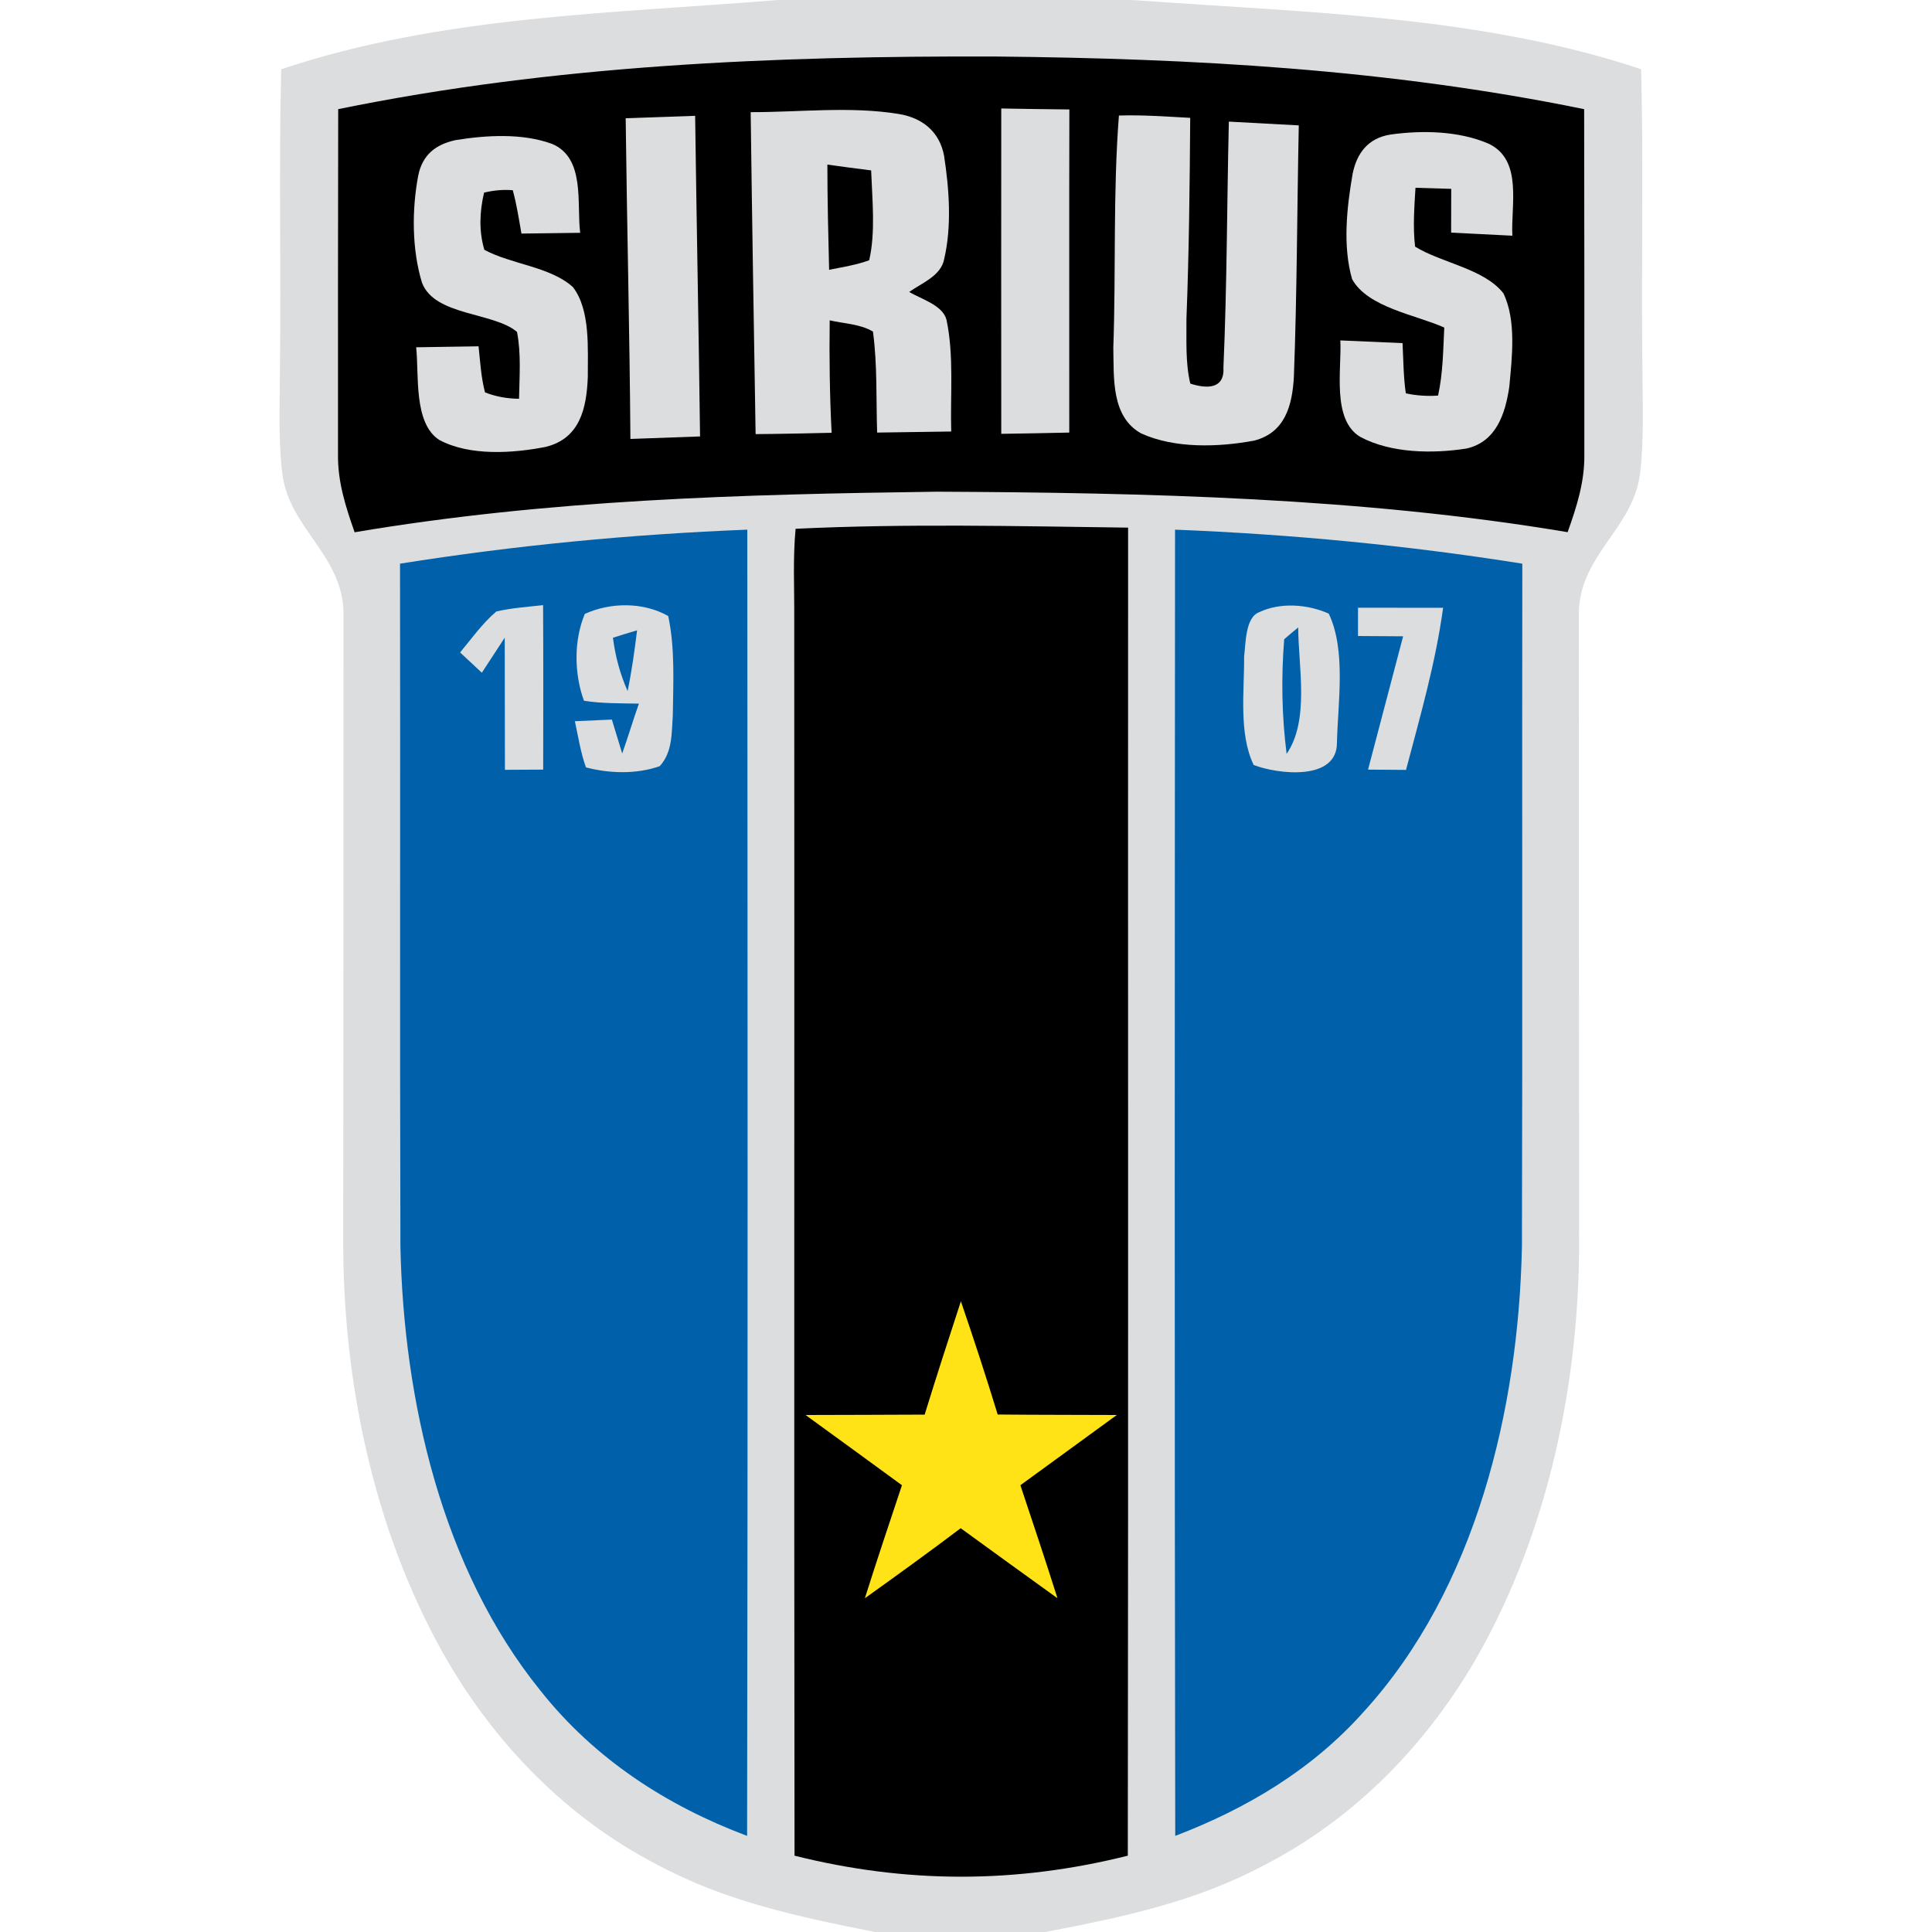 <?xml version="1.0" encoding="UTF-8" standalone="no"?>
<svg
   xmlns:dc="http://purl.org/dc/elements/1.1/"
   xmlns:cc="http://creativecommons.org/ns#"
   xmlns:rdf="http://www.w3.org/1999/02/22-rdf-syntax-ns#"
   xmlns:svg="http://www.w3.org/2000/svg"
   xmlns="http://www.w3.org/2000/svg"
   xmlns:sodipodi="http://sodipodi.sourceforge.net/DTD/sodipodi-0.dtd"
   xmlns:inkscape="http://www.inkscape.org/namespaces/inkscape"
   inkscape:version="1.0 (4035a4f, 2020-05-01)"
   sodipodi:docname="5287.svg"
   id="svg4024"
   height="200.0pt"
   width="200.0pt"
   viewBox="0 0 200 200"
   version="1.1">
  <defs
     id="defs4028" />
  <sodipodi:namedview
     inkscape:current-layer="svg4024"
     inkscape:window-maximized="0"
     inkscape:window-y="23"
     inkscape:window-x="43"
     inkscape:cy="133.33333"
     inkscape:cx="56.601893"
     inkscape:zoom="2.50875"
     showgrid="false"
     id="namedview4026"
     inkscape:window-height="652"
     inkscape:window-width="978"
     inkscape:pageshadow="2"
     inkscape:pageopacity="0"
     guidetolerance="10"
     gridtolerance="10"
     objecttolerance="10"
     borderopacity="1"
     bordercolor="#666666"
     pagecolor="#ffffff" />
  <path
     style="fill:#ffffff;fill-opacity:0"
     id="path3982"
     fill="#ffffff"
     d="M 0.00 0.00 L 80.53 0.00 C 63.30 1.41 45.68 1.62 29.11 7.17 C 28.85 17.45 29.11 27.72 28.98 38.00 C 28.97 41.64 28.79 45.38 29.22 49.00 C 29.94 54.86 35.75 57.53 35.56 63.95 C 35.56 85.30 35.55 106.65 35.53 128.00 C 35.44 142.73 38.61 158.19 45.85 171.11 C 51.04 180.33 58.56 188.12 67.99 193.01 C 75.16 196.86 82.66 198.42 90.56 200.00 L 0.00 200.00 L 0.00 0.00 Z" />
  <path
     id="path3984"
     fill="#dcddde"
     d="M 80.53 0.00 L 116.76 0.00 L 117.66 0.03 L 118.36 0.08 C 135.43 1.31 153.46 1.66 169.89 7.17 C 170.15 17.45 169.89 27.72 170.02 38.00 C 170.03 41.64 170.21 45.38 169.78 49.00 C 169.06 54.87 163.25 57.53 163.44 63.95 C 163.45 85.30 163.45 106.65 163.47 128.00 C 163.55 142.73 160.39 158.19 153.14 171.11 C 147.95 180.33 140.44 188.12 131.01 193.01 C 123.77 196.89 116.20 198.47 108.21 200.00 L 90.56 200.00 C 82.66 198.42 75.16 196.86 67.99 193.01 C 58.56 188.12 51.04 180.33 45.85 171.11 C 38.61 158.19 35.44 142.73 35.53 128.00 C 35.55 106.65 35.56 85.30 35.56 63.95 C 35.75 57.53 29.94 54.86 29.22 49.00 C 28.79 45.38 28.97 41.64 28.98 38.00 C 29.11 27.72 28.85 17.45 29.11 7.17 C 45.68 1.62 63.30 1.41 80.53 0.00 Z" />
  <path
     style="fill:#ffffff;fill-opacity:0"
     id="path3986"
     fill="#ffffff"
     d="M 116.76 0.00 L 200.00 0.00 L 200.00 200.00 L 108.21 200.00 C 116.20 198.47 123.77 196.89 131.01 193.01 C 140.44 188.12 147.95 180.33 153.14 171.11 C 160.39 158.19 163.55 142.73 163.47 128.00 C 163.45 106.65 163.45 85.30 163.44 63.95 C 163.25 57.53 169.06 54.87 169.78 49.00 C 170.21 45.38 170.03 41.64 170.02 38.00 C 169.89 27.72 170.15 17.45 169.89 7.17 C 153.46 1.66 135.43 1.31 118.36 0.08 L 117.66 0.03 L 116.76 0.00 Z" />
  <path
     id="path3988"
     fill="#000000"
     d="M 103.00 5.85 C 123.59 6.05 143.78 7.16 163.99 11.30 C 164.01 23.21 164.02 35.13 164.01 47.04 C 164.05 49.88 163.22 52.45 162.28 55.09 C 140.98 51.51 118.58 51.00 97.00 50.90 C 76.70 51.17 56.79 51.71 36.71 55.10 C 35.78 52.45 34.95 49.88 34.99 47.04 C 34.98 35.13 34.99 23.21 35.01 11.30 C 57.38 6.72 80.22 5.78 103.00 5.85 Z" />
  <path
     id="path3990"
     fill="#dcddde"
     d="M 103.65 11.23 C 106.00 11.27 108.35 11.31 110.70 11.33 C 110.67 22.48 110.70 33.63 110.69 44.78 C 108.34 44.83 106.00 44.88 103.65 44.91 C 103.64 33.68 103.64 22.46 103.65 11.23 Z" />
  <path
     id="path3992"
     fill="#dcddde"
     d="M 71.96 11.99 C 72.11 23.05 72.33 34.11 72.47 45.18 C 70.07 45.27 67.66 45.35 65.26 45.44 C 65.18 34.37 64.90 23.31 64.77 12.24 C 67.17 12.15 69.56 12.07 71.96 11.99 Z" />
  <path
     id="path3994"
     fill="#dcddde"
     d="M 77.71 11.61 C 82.76 11.62 88.05 10.98 93.04 11.80 C 95.49 12.20 97.26 13.63 97.73 16.12 C 98.26 19.58 98.54 23.39 97.74 26.82 C 97.42 28.55 95.44 29.29 94.12 30.22 C 95.34 30.96 97.58 31.57 97.98 33.10 C 98.77 36.83 98.36 40.87 98.47 44.67 C 95.91 44.70 93.36 44.74 90.80 44.78 C 90.69 41.32 90.83 37.77 90.37 34.33 C 89.10 33.54 87.33 33.50 85.89 33.16 C 85.84 37.04 85.89 40.93 86.09 44.80 C 83.47 44.86 80.84 44.92 78.22 44.94 C 78.04 33.83 77.85 22.72 77.71 11.61 Z" />
  <path
     id="path3996"
     fill="#dcddde"
     d="M 115.83 11.96 C 118.26 11.88 120.77 12.07 123.21 12.20 C 123.16 19.14 123.09 26.07 122.82 33.00 C 122.84 35.21 122.70 37.55 123.22 39.71 C 124.90 40.25 126.79 40.32 126.65 38.02 C 127.02 29.56 127.01 21.06 127.21 12.59 C 129.62 12.72 132.04 12.85 134.45 12.98 C 134.27 21.67 134.27 30.37 133.94 39.05 C 133.77 41.98 133.03 44.78 129.84 45.61 C 126.15 46.30 121.62 46.45 118.14 44.87 C 115.00 43.14 115.32 39.06 115.25 36.00 C 115.53 28.02 115.21 19.91 115.83 11.96 Z" />
  <path
     id="path3998"
     fill="#dcddde"
     d="M 47.18 14.50 C 50.35 13.99 54.07 13.77 57.13 14.89 C 60.62 16.33 59.68 21.08 60.06 24.10 C 58.03 24.12 56.00 24.15 53.98 24.18 C 53.71 22.66 53.49 21.16 53.08 19.69 C 52.10 19.61 51.11 19.70 50.11 19.94 C 49.65 21.91 49.56 23.91 50.14 25.86 C 52.93 27.37 56.94 27.59 59.30 29.71 C 61.15 32.09 60.83 36.18 60.85 39.04 C 60.72 42.25 60.05 45.38 56.50 46.26 C 53.09 46.93 48.62 47.23 45.47 45.54 C 42.78 43.80 43.39 38.75 43.08 35.95 C 45.23 35.92 47.39 35.89 49.54 35.85 C 49.71 37.43 49.80 39.09 50.21 40.62 C 51.30 41.05 52.48 41.27 53.73 41.28 C 53.77 39.01 53.96 36.60 53.52 34.36 C 51.11 32.30 44.97 32.72 43.68 29.25 C 42.63 25.80 42.63 21.72 43.29 18.20 C 43.72 16.03 45.09 14.95 47.18 14.50 Z" />
  <path
     id="path4000"
     fill="#dcddde"
     d="M 143.93 13.93 C 147.21 13.47 151.03 13.54 154.11 14.88 C 157.66 16.57 156.39 21.26 156.56 24.40 C 154.45 24.30 152.34 24.19 150.22 24.08 C 150.22 22.57 150.22 21.06 150.23 19.55 C 149.00 19.51 147.76 19.47 146.53 19.44 C 146.41 21.45 146.25 23.53 146.49 25.53 C 149.23 27.23 153.62 27.80 155.63 30.36 C 156.99 33.17 156.52 37.02 156.24 40.05 C 155.83 42.83 154.89 45.73 151.82 46.43 C 148.33 46.98 144.00 46.93 140.82 45.23 C 137.83 43.45 138.91 38.14 138.75 35.24 C 140.90 35.33 143.04 35.43 145.19 35.52 C 145.28 37.25 145.28 39.01 145.53 40.72 C 146.61 40.95 147.72 41.03 148.87 40.95 C 149.38 38.60 149.39 36.31 149.51 33.91 C 146.62 32.60 141.60 31.85 139.97 28.90 C 138.98 25.48 139.42 21.48 140.02 18.01 C 140.46 15.82 141.64 14.30 143.93 13.93 Z" />
  <path
     id="path4002"
     fill="#000000"
     d="M 85.65 17.04 C 87.16 17.25 88.67 17.45 90.18 17.64 C 90.29 20.63 90.65 24.02 89.98 26.94 C 88.65 27.43 87.21 27.65 85.83 27.93 C 85.74 24.30 85.65 20.67 85.65 17.04 Z" />
  <path
     id="path4004"
     fill="#000000"
     d="M 82.36 54.74 C 93.79 54.19 105.34 54.47 116.78 54.62 C 116.76 100.44 116.81 146.27 116.75 192.10 C 105.15 195.00 93.85 195.00 82.25 192.10 C 82.19 149.40 82.25 106.70 82.22 64.00 C 82.24 60.92 82.07 57.80 82.36 54.74 Z" />
  <path
     id="path4006"
     fill="#0061aa"
     d="M 77.36 54.83 C 77.39 99.90 77.42 144.98 77.34 190.05 C 68.98 186.91 61.54 182.07 55.96 175.03 C 45.74 162.41 41.78 144.95 41.45 129.03 C 41.38 105.48 41.45 81.91 41.41 58.35 C 53.36 56.45 65.27 55.31 77.36 54.83 Z" />
  <path
     id="path4008"
     fill="#0061aa"
     d="M 121.64 54.83 C 133.73 55.31 145.64 56.45 157.59 58.35 C 157.55 81.91 157.62 105.48 157.55 129.03 C 157.21 145.83 152.78 164.47 141.19 177.18 C 135.86 183.17 129.09 187.21 121.66 190.05 C 121.58 144.98 121.61 99.90 121.64 54.83 Z" />
  <path
     id="path4010"
     fill="#dcddde"
     d="M 51.38 63.30 C 52.96 62.93 54.61 62.83 56.22 62.64 C 56.25 68.32 56.24 74.00 56.23 79.67 C 54.91 79.68 53.59 79.69 52.27 79.69 C 52.26 75.13 52.26 70.57 52.25 66.01 C 51.46 67.22 50.67 68.43 49.88 69.64 C 49.13 68.94 48.38 68.24 47.63 67.54 C 48.82 66.11 49.95 64.51 51.38 63.30 Z" />
  <path
     id="path4012"
     fill="#dcddde"
     d="M 69.17 63.77 C 69.89 67.08 69.69 70.66 69.65 74.04 C 69.52 75.90 69.63 77.83 68.30 79.31 C 65.91 80.16 63.09 80.08 60.66 79.44 C 60.10 77.90 59.86 76.24 59.51 74.66 C 60.79 74.60 62.06 74.55 63.34 74.49 C 63.69 75.66 64.05 76.83 64.41 78.00 C 65.02 76.29 65.53 74.55 66.14 72.84 C 64.26 72.80 62.30 72.84 60.45 72.54 C 59.43 69.73 59.39 66.31 60.54 63.55 C 63.20 62.34 66.60 62.31 69.17 63.77 Z" />
  <path
     id="path4014"
     fill="#dcddde"
     d="M 130.36 63.37 C 132.55 62.33 135.37 62.55 137.55 63.52 C 139.36 67.32 138.50 72.71 138.40 76.84 C 138.46 80.91 132.23 80.14 129.78 79.19 C 128.21 75.94 128.82 71.51 128.79 67.97 C 128.96 66.70 128.89 63.90 130.36 63.37 Z" />
  <path
     id="path4016"
     fill="#dcddde"
     d="M 140.58 62.91 C 143.52 62.91 146.46 62.91 149.39 62.92 C 148.61 68.64 147.02 74.13 145.55 79.70 C 144.24 79.69 142.93 79.68 141.62 79.67 C 142.83 75.07 144.04 70.47 145.25 65.87 C 143.70 65.86 142.14 65.85 140.58 65.84 C 140.58 64.86 140.58 63.89 140.58 62.91 Z" />
  <path
     id="path4018"
     fill="#0061aa"
     d="M 65.95 65.25 C 65.69 67.36 65.40 69.46 64.97 71.54 C 64.17 69.72 63.71 67.98 63.45 66.02 C 64.28 65.75 65.11 65.50 65.95 65.25 Z" />
  <path
     id="path4020"
     fill="#0061aa"
     d="M 134.39 64.95 C 134.40 69.00 135.59 74.54 133.19 78.04 C 132.69 74.10 132.62 70.13 132.94 66.17 C 133.42 65.76 133.90 65.35 134.39 64.95 Z" />
  <path
     id="path4022"
     fill="#ffe316"
     d="M 99.47 134.71 C 100.80 138.60 102.08 142.50 103.28 146.43 C 107.39 146.47 111.50 146.46 115.61 146.48 C 112.28 148.90 108.96 151.32 105.63 153.75 C 106.93 157.64 108.23 161.54 109.47 165.45 C 106.12 163.05 102.79 160.62 99.45 158.20 C 96.18 160.67 92.86 163.07 89.53 165.45 C 90.77 161.53 92.07 157.64 93.37 153.75 C 90.05 151.32 86.72 148.90 83.39 146.48 C 87.50 146.46 91.61 146.47 95.72 146.44 C 96.93 142.52 98.19 138.61 99.47 134.71 Z" />
</svg>
